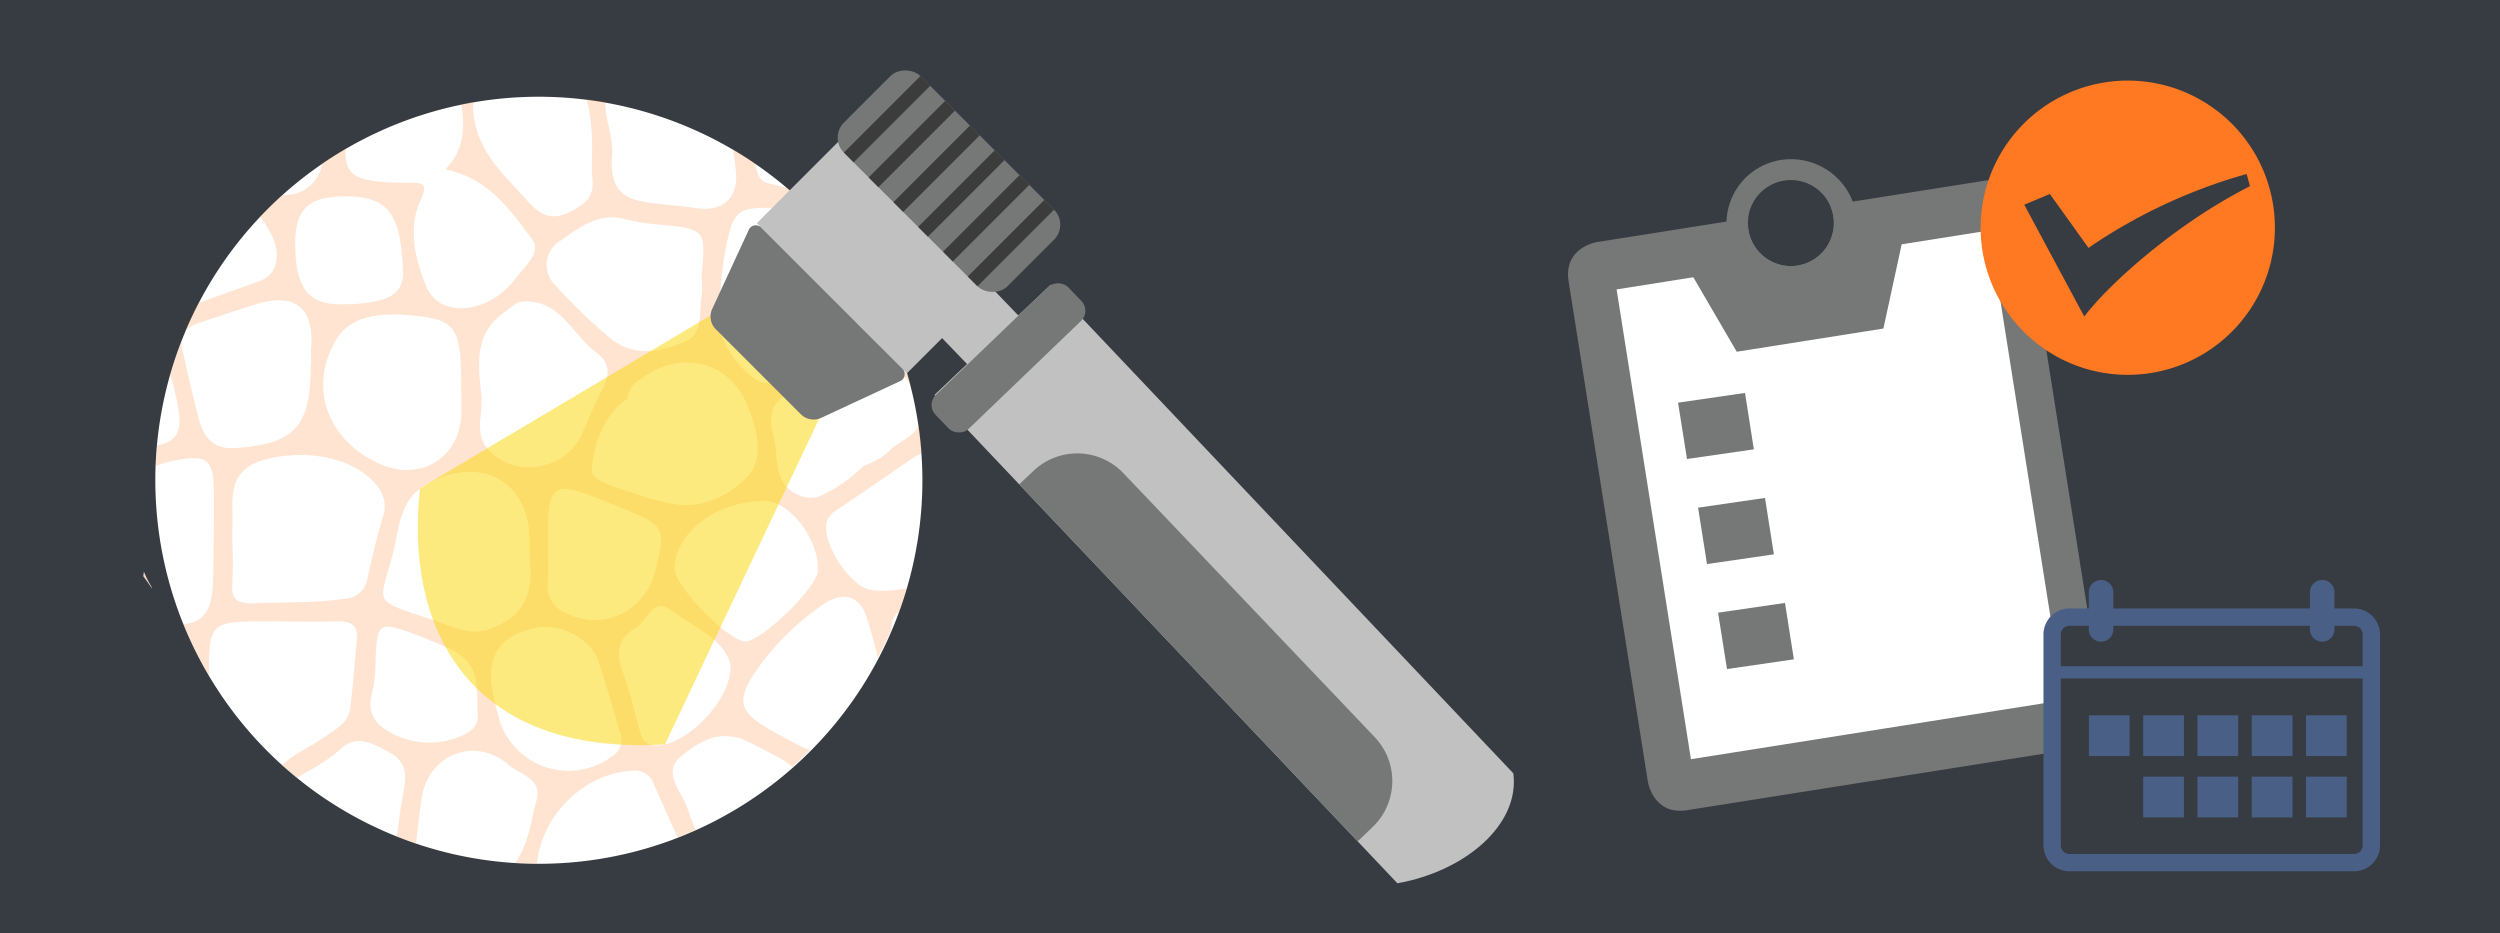 <svg xmlns="http://www.w3.org/2000/svg" width="375" height="140" viewBox="0 0 375 140"><rect x="0" y="0" width="375" height="140" fill="#333333" stroke="none"/><defs><style>.cls-1{isolation:isolate;}.cls-10,.cls-2{fill:#4a5f86;}.cls-2,.cls-6{opacity:0.2;}.cls-15,.cls-3{fill:none;}.cls-4,.cls-7{fill:#fff;}.cls-11,.cls-13,.cls-14,.cls-15,.cls-4{fill-rule:evenodd;}.cls-5{fill:#f4d6c8;}.cls-6,.cls-9{fill:#ff7822;}.cls-14,.cls-8{fill:#767777;}.cls-11{fill:#fdd600;opacity:0.5;mix-blend-mode:multiply;}.cls-12,.cls-13{fill:#c1c1c1;}.cls-16{fill:#3c3c3c;}</style></defs><title>Zeichenfläche 2 Kopie 17</title><g class="cls-1"><g id="Ebene_1" data-name="Ebene 1"><rect class="cls-2" width="375" height="140"/><circle class="cls-3" cx="82.6" cy="73.81" r="57.64"/><circle class="cls-3" cx="80.83" cy="72.04" r="59.41"/><circle class="cls-3" cx="80.98" cy="71.64" r="57.88"/><path class="cls-4" d="M80.83,14.51A57.53,57.53,0,1,0,138.36,72,57.6,57.6,0,0,0,80.83,14.51Z"/><path class="cls-5" d="M21.49,86.43c.46.62.91,1.25,1.33,1.89L22.71,88a17.21,17.21,0,0,1-1.13-2.25C21.56,85.95,21.52,86.19,21.49,86.43Z"/><path class="cls-6" d="M134.9,91.69c.41-1.12.77-2.27,1.11-3.42-2.46.4-4.83.49-6,.05-2.74-1-6.13-6.14-6.12-9.31,0-1.52,1.14-2.18,2.22-2.91q5-3.36,9.94-6.8a14.91,14.91,0,0,1,2.2-1.3c-.1-1.43-.25-2.85-.45-4.25-.75,1.74-2.62,2.36-4,3.48a9.83,9.83,0,0,1-4.25,2.62,21.33,21.33,0,0,1-5.84,4.22,4.18,4.18,0,0,1-3.65.31c-4.25-1.67-3.2-5.71-4-8.82-.54-2.23-.94-4.83,2-6.34s5.29-3.46,8.12-4.77c3.65-1.69,8.1.07,10.4,3.14-.45-1.74-1-3.45-1.59-5.12-4.5-.24-6.86-2.72-7.09-7.34-.12-2.36-.42-4.72-.62-7.08a58,58,0,0,0-9.13-9.82c-1-.27-2-.54-3-.75-1.25-.27-1.67-1.69-1.9-3-1.07-.73-2.16-1.42-3.28-2.08.17,1.11.31,2.22.42,3.34.4,4-2,6.09-6,5.47-2.68-.41-5.39-.48-8.09-1-4.36-.79-4.74-3.87-4.47-7.06.21-2.42-1.13-5.36-1-7.85q-1.41-.25-2.84-.42a27.55,27.55,0,0,1,.79,5.45c.09,1.28,0,2.57,0,5.06-.15,1.08,1,3.64-1.66,5.42-2.81,1.89-5.05,2.61-7.78-.44-4-4.45-8.57-8.26-8.36-15.08-.6.1-1.2.2-1.79.33.55,3.35.53,6.78-2.39,9.8,6.57,1.31,9.74,6.16,13,10.44,1.57,2-1.2,4.19-2.46,5.9-4,5.39-11.45,6.08-13.45,1.12-1.61-4-2.76-8.64-.79-12.9,1.26-2.71,0-2.57-1.81-2.57-7.94,0-9.63-.94-9.45-5.12-1.2.7-2.37,1.44-3.51,2.22a5.59,5.59,0,0,1-6,4.73c-1.15,1-2.24,2.12-3.3,3.24,1.44,1.94,2.42,3.92,2.47,5.46.07,2.16-.67,3.56-2.74,4.29-3,1.06-6,2.14-9,3.23-.71,1.37-1.39,2.77-2,4.2a4.78,4.78,0,0,1,2.06-1.19c2.85-1,5.7-1.92,8.57-2.83,5.83-1.84,8.79.56,8.28,6.64-.06.71,0,1.43,0,2.15h-.06c0,.29,0,.57,0,.86C46.52,64.14,44,66.66,35.15,67.21c-3.06.19-4.52-1.54-5.23-4.06-1-3.57-1.74-7.22-2.61-10.83a3.7,3.7,0,0,1-.1-1.07q-.95,2.43-1.67,5a33.49,33.49,0,0,1,1.27,5.54c.42,2.69-.22,4.42-3.12,5l-.13,0q-.14,1.53-.19,3.09a20.6,20.6,0,0,1,2.41-.71c5.38-1.14,6.33-.37,6.3,5.16,0,4,0,8-.11,12.06-.1,3-.17,6.62-4,7.18-.17,0-.32,0-.48,0a57.24,57.24,0,0,0,3.88,7.8c-.08-7.91.24-8.16,8.38-8.16,3.57,0,7.15.1,10.72,0,2.12-.07,3.3.48,3.05,2.84-.35,3.4-.55,6.82-1,10.22-.22,1.87-1.73,2.88-3.19,3.82A38.31,38.31,0,0,1,45,112.78a14.82,14.82,0,0,0-2.69,2q1.09,1,2.22,1.9c.48-.29,1-.6,1.55-.91a27.15,27.15,0,0,0,4.61-3.08c2.72-2.74,5-1.24,7.64.12,2.79,1.46,2.66,3.56,2.16,6.15-.41,2.16-.68,4.36-.95,6.55q1.41.56,2.85,1c.32-2.37.5-4.77.92-7.12,1.14-6.37,8.14-8.94,13-4.64,1.63,1.44,5.05,1.93,4.18,5.25s-1.25,6.79-3.23,9.42c1.08.07,2.17.11,3.27.11.79-7.33,7.05-13.52,14.33-13.92a3,3,0,0,1,3.26,2.13c1.17,2.62,2.32,5.25,3.5,7.86h.06q1.37-.53,2.7-1.14c-.66-1.26-1-2.67-1.59-4-1.05-2.24-3.27-4.83-.65-7,2.81-2.3,6-4.23,10.16-2.16,3.2,1.6,5.28,2.63,6.55,3.72.93-.82,1.84-1.67,2.71-2.55a6.26,6.26,0,0,1-1.39-.5c-1.52-.79-3-1.58-4.53-2.44-4.76-2.73-5.33-4.35-2.17-9a39.7,39.7,0,0,1,10-9.86c2.72-1.93,5.45-1.47,6.51,1.87.65,2,1.19,4.08,1.69,6.12.74-1.4,1.43-2.82,2.05-4.29A3,3,0,0,1,134.9,91.69ZM108,45a56.41,56.41,0,0,1,.75-7.25c1.21-6,1.67-6.63,6.78-6.57,7.35.1,7.86.65,8.93,7a58.73,58.73,0,0,1,.66,8.55c.08,3.85-6.49,10.64-10.35,10.7-2.09,0-6.55-5.29-6.76-8.17C107.89,47.83,108,46.39,108,45Zm4.08,15.73c1.46,3.46,2.58,8,.15,10.6-2.94,3.15-7.4,5.4-12.41,4-1.09-.31-2.25-.45-3.3-.87-2.85-1.11-7.92-2-7.75-4.06.31-3.71,1.69-8.08,5.39-10.65a3.25,3.25,0,0,1,1.8-2.74C101.7,52.38,109.26,54,112.05,60.68ZM82.21,82.18h0c0-.86,0-1.71,0-2.57,0-6.68,1-7.4,7.08-5,1.46.57,2.91,1.16,4.36,1.75,6,2.43,6.24,2.95,4.67,9.19S90.46,94.7,85,92a4.38,4.38,0,0,1-2.83-4.69C82.3,85.61,82.21,83.89,82.21,82.18Zm1.75-46c2.79-1.92,5.75-4.37,9.76-3.31a33,33,0,0,0,5.47.85c7,.63,6.57,1,6.05,7.78a13.67,13.67,0,0,1,0,2.9c-.46,2.52.39,5.79-2.82,7-3.5,1.32-7.08,2.18-10.59-.44a75.79,75.79,0,0,1-8.36-8A4.25,4.25,0,0,1,84,36.13ZM75.69,46.81c.82-.56,1.64-1.46,2.53-1.54,5.72-.56,7.53,4.84,11.14,7.52,2.07,1.54,2.25,3.37,1,5.62s-2.09,4.68-3.25,7C84.41,70.76,76.79,71.79,73,67.11c-1.93-2.36-.39-5.55-.84-8.29C71.64,54.3,71.28,49.84,75.69,46.81Zm-6.5,11.78c0,1.14,0,2.29,0,3.43-.08,6.34-5.79,10.13-11.7,7.77-8.13-3.25-11.5-11.51-7-18.93,2.18-3.63,6.85-3.9,10.74-3.59C68.61,47.88,69.21,49,69.18,58.59ZM44.28,36.65c0-5.32,1.95-7.21,7.61-7.19,6.35,0,8.26,2.56,8.55,11.33.12,3.46-2.37,4.78-9.19,4.86C46.24,45.7,44.33,43.24,44.28,36.65ZM51.75,89.8c-4.56.68-9.12.49-13.68.7-2.3.1-3.5-.51-3.22-3.11a56.58,56.58,0,0,0,0-6c0-.72,0-1.43,0-2.14.2-4.11-1.12-8.72,4.93-10.32,6.5-1.72,13.88-.14,17,4.25a4.68,4.68,0,0,1,.63,4.43c-.91,3-1.59,6-2.29,9.1A3.53,3.53,0,0,1,51.75,89.8Zm17,20.76a11.91,11.91,0,0,1-10.33-.76c-2.24-1.24-3.34-3-2.65-5.69a20,20,0,0,0,.54-4.24c.23-6.75.26-6.79,6.43-4.55.67.24,1.32.57,2,.83,6.06,2.38,7,3.74,6.87,10.5C72,108.74,70.81,109.82,68.77,110.56ZM65,93c-9.43-3.13-8.08-2.12-6.06-10,1-3.92.93-8.26,5.4-10.57,8-4.14,15.07-.16,15.09,8.68v2.57C80,88,79.27,92.21,73.62,94.3,70.33,95.52,67.73,93.9,65,93ZM92,113.3a10.88,10.88,0,0,1-16.88-4.68,39.68,39.68,0,0,1-1.47-6.46c-.22-5.48,3-7,6.33-7.89,3.67-1,8.51,1.4,9.65,4.63,1.27,3.62,2.28,7.34,3.36,11A2.76,2.76,0,0,1,92,113.3Zm5.88-1.53c-1.38-.24-1.68-1.37-2-2.51-.79-2.9-1.48-5.84-2.51-8.66s-.62-4.85,1.85-6.29c1.78-1,2.65-4.84,5.38-2.81,3.51,2.61,8.17,4.41,9,8.32C109.67,105.57,102.06,112.5,97.86,111.77ZM111.75,96.2c-2.66-.16-10.65-8.42-10.57-10.93.17-5.52,6.35-10.13,13.52-10.1,3.76,0,8.08,5.6,8,10.36C122.71,88,114.16,96.34,111.75,96.2Z"/><polygon class="cls-7" points="238.93 40.55 261.1 37.14 269.56 44.4 276.79 34.73 299.24 31.27 309.35 93.45 307.82 95.28 308.06 108.88 253.77 117.56 238.93 40.55"/><g id="gruppe-252-2"><path class="cls-8" d="M278.45,32.25A9.92,9.92,0,0,0,267.1,24h0a9.65,9.65,0,0,0-8,11.08,1.9,1.9,0,0,1,0,.22,9.76,9.76,0,1,0,19.28-3Zm-8.8,7.58A6.45,6.45,0,1,1,275,32.44,6.45,6.45,0,0,1,269.65,39.82Z"/><polygon id="rechteck-28" class="cls-8" points="251.71 60.4 261.75 58.94 263.08 67.4 253.05 68.85 251.71 60.4"/><polygon id="rechteck-28-2" data-name="rechteck-28" class="cls-8" points="254.71 76.15 264.75 74.69 266.08 83.15 256.05 84.61 254.71 76.15"/><polygon id="rechteck-28-3" data-name="rechteck-28" class="cls-8" points="257.71 91.9 267.75 90.44 269.08 98.9 259.05 100.36 257.71 91.9"/><path class="cls-8" d="M308.58,93.35l4.64-1.23-9.62-60.75s-.8-5.06-5.87-4.27l-23.23,3.68a6.45,6.45,0,1,1-12.27,1.94l-22.67,3.59s-5.07.8-4.27,5.88l11.89,75.07s.81,5.07,5.88,4.27l54.86-8.69-.12-3.51S308.07,98,308.58,93.35Zm-54.94,20.53L242.49,43.41,254,41.59l6.51,11.17,22-3.48,2.74-12.63,13.14-2.08,9.52,60.13-.27,10.62Z"/></g><path class="cls-9" d="M325.24,12.94a22.07,22.07,0,1,0,15.14,27.3A22.07,22.07,0,0,0,325.24,12.94Zm-12.6,34.54-9-16.77,3.84-1.61,5.79,8.08A80.34,80.34,0,0,1,337,26.1l.49,1.83C326.43,33.54,316.43,42.49,312.64,47.48Z"/><path class="cls-10" d="M353.09,130.69H310.42a3.9,3.9,0,0,1-3.9-3.9V95.17a3.9,3.9,0,0,1,3.9-3.9h42.68a3.9,3.9,0,0,1,3.9,3.9V126.8A3.9,3.9,0,0,1,353.09,130.69ZM310.42,93.87a1.3,1.3,0,0,0-1.3,1.3V126.8a1.3,1.3,0,0,0,1.3,1.3h42.68a1.3,1.3,0,0,0,1.3-1.3V95.17a1.3,1.3,0,0,0-1.3-1.3Z"/><rect class="cls-10" x="307.82" y="99.93" width="47.87" height="1.84"/><rect class="cls-10" x="345.9" y="107.3" width="6.11" height="6.11"/><rect class="cls-10" x="337.76" y="107.3" width="6.11" height="6.11"/><rect class="cls-10" x="329.62" y="107.3" width="6.11" height="6.11"/><rect class="cls-10" x="321.48" y="107.3" width="6.11" height="6.11"/><rect class="cls-10" x="313.34" y="107.3" width="6.1" height="6.11"/><rect class="cls-10" x="345.9" y="116.5" width="6.11" height="6.11"/><rect class="cls-10" x="337.76" y="116.5" width="6.11" height="6.11"/><rect class="cls-10" x="329.62" y="116.5" width="6.11" height="6.11"/><rect class="cls-10" x="321.48" y="116.5" width="6.11" height="6.11"/><path class="cls-10" d="M350.17,94.41a1.84,1.84,0,0,1-1.84,1.84h0a1.84,1.84,0,0,1-1.84-1.84V88.88A1.84,1.84,0,0,1,348.33,87h0a1.84,1.84,0,0,1,1.84,1.84Z"/><path class="cls-10" d="M317,94.41a1.84,1.84,0,0,1-1.84,1.84h0a1.84,1.84,0,0,1-1.84-1.84V88.88A1.84,1.84,0,0,1,315.18,87h0A1.84,1.84,0,0,1,317,88.88Z"/><path class="cls-11" d="M99.74,111.66C70.32,113.43,60.66,94.23,63,73.25l50.41-30,13.38,11.29Z"/><rect class="cls-12" x="136.15" y="27.29" width="10.59" height="31.84" transform="translate(9.59 110.21) rotate(-43.92)"/><path class="cls-13" d="M209.61,132.49,140.17,59.24l17.41-16.5L227,116C228,123.71,219.76,130.69,209.61,132.49Z"/><path class="cls-14" d="M168.53,71A9.55,9.55,0,0,0,155,70.65l-2.12,2,50.77,53.55,2.23-2.13a9.55,9.55,0,0,0,.33-13.5Z"/><path class="cls-15" d="M209.61,132.49,140.17,59.24l17.41-16.5L227,116C228.54,122.81,217.54,133.57,209.61,132.49Z"/><rect class="cls-8" x="137.46" y="50.13" width="27.61" height="7.08" rx="2.1" ry="2.1" transform="translate(4.98 119.72) rotate(-43.83)"/><rect class="cls-12" x="121.73" y="21.44" width="20.85" height="31.84" transform="translate(12.29 104.39) rotate(-45)"/><rect class="cls-8" x="134.22" y="9.82" width="16.24" height="34.71" rx="3.18" ry="3.18" transform="translate(22.48 108.61) rotate(-45)"/><rect class="cls-16" x="124.94" y="16.85" width="16.24" height="2.07" transform="translate(26.32 99.32) rotate(-45)"/><rect class="cls-16" x="128.65" y="20.57" width="16.24" height="2.07" transform="translate(24.78 103.04) rotate(-45)"/><rect class="cls-16" x="132.37" y="24.28" width="16.24" height="2.07" transform="translate(23.27 106.79) rotate(-45.02)"/><rect class="cls-16" x="136.08" y="28" width="16.24" height="2.07" transform="translate(21.7 110.46) rotate(-45)"/><rect class="cls-16" x="139.8" y="31.71" width="16.24" height="2.07" transform="translate(20.2 114.23) rotate(-45.02)"/><rect class="cls-16" x="143.51" y="35.43" width="16.24" height="2.07" transform="translate(18.63 117.9) rotate(-45)"/><path class="cls-14" d="M123.07,62.73a2.73,2.73,0,0,1-2.86-.51L107.29,49.31a2.73,2.73,0,0,1-.51-2.86l5.49-11.87a1.16,1.16,0,0,1,2-.36l21,21a1.16,1.16,0,0,1-.36,2Z"/></g></g></svg>